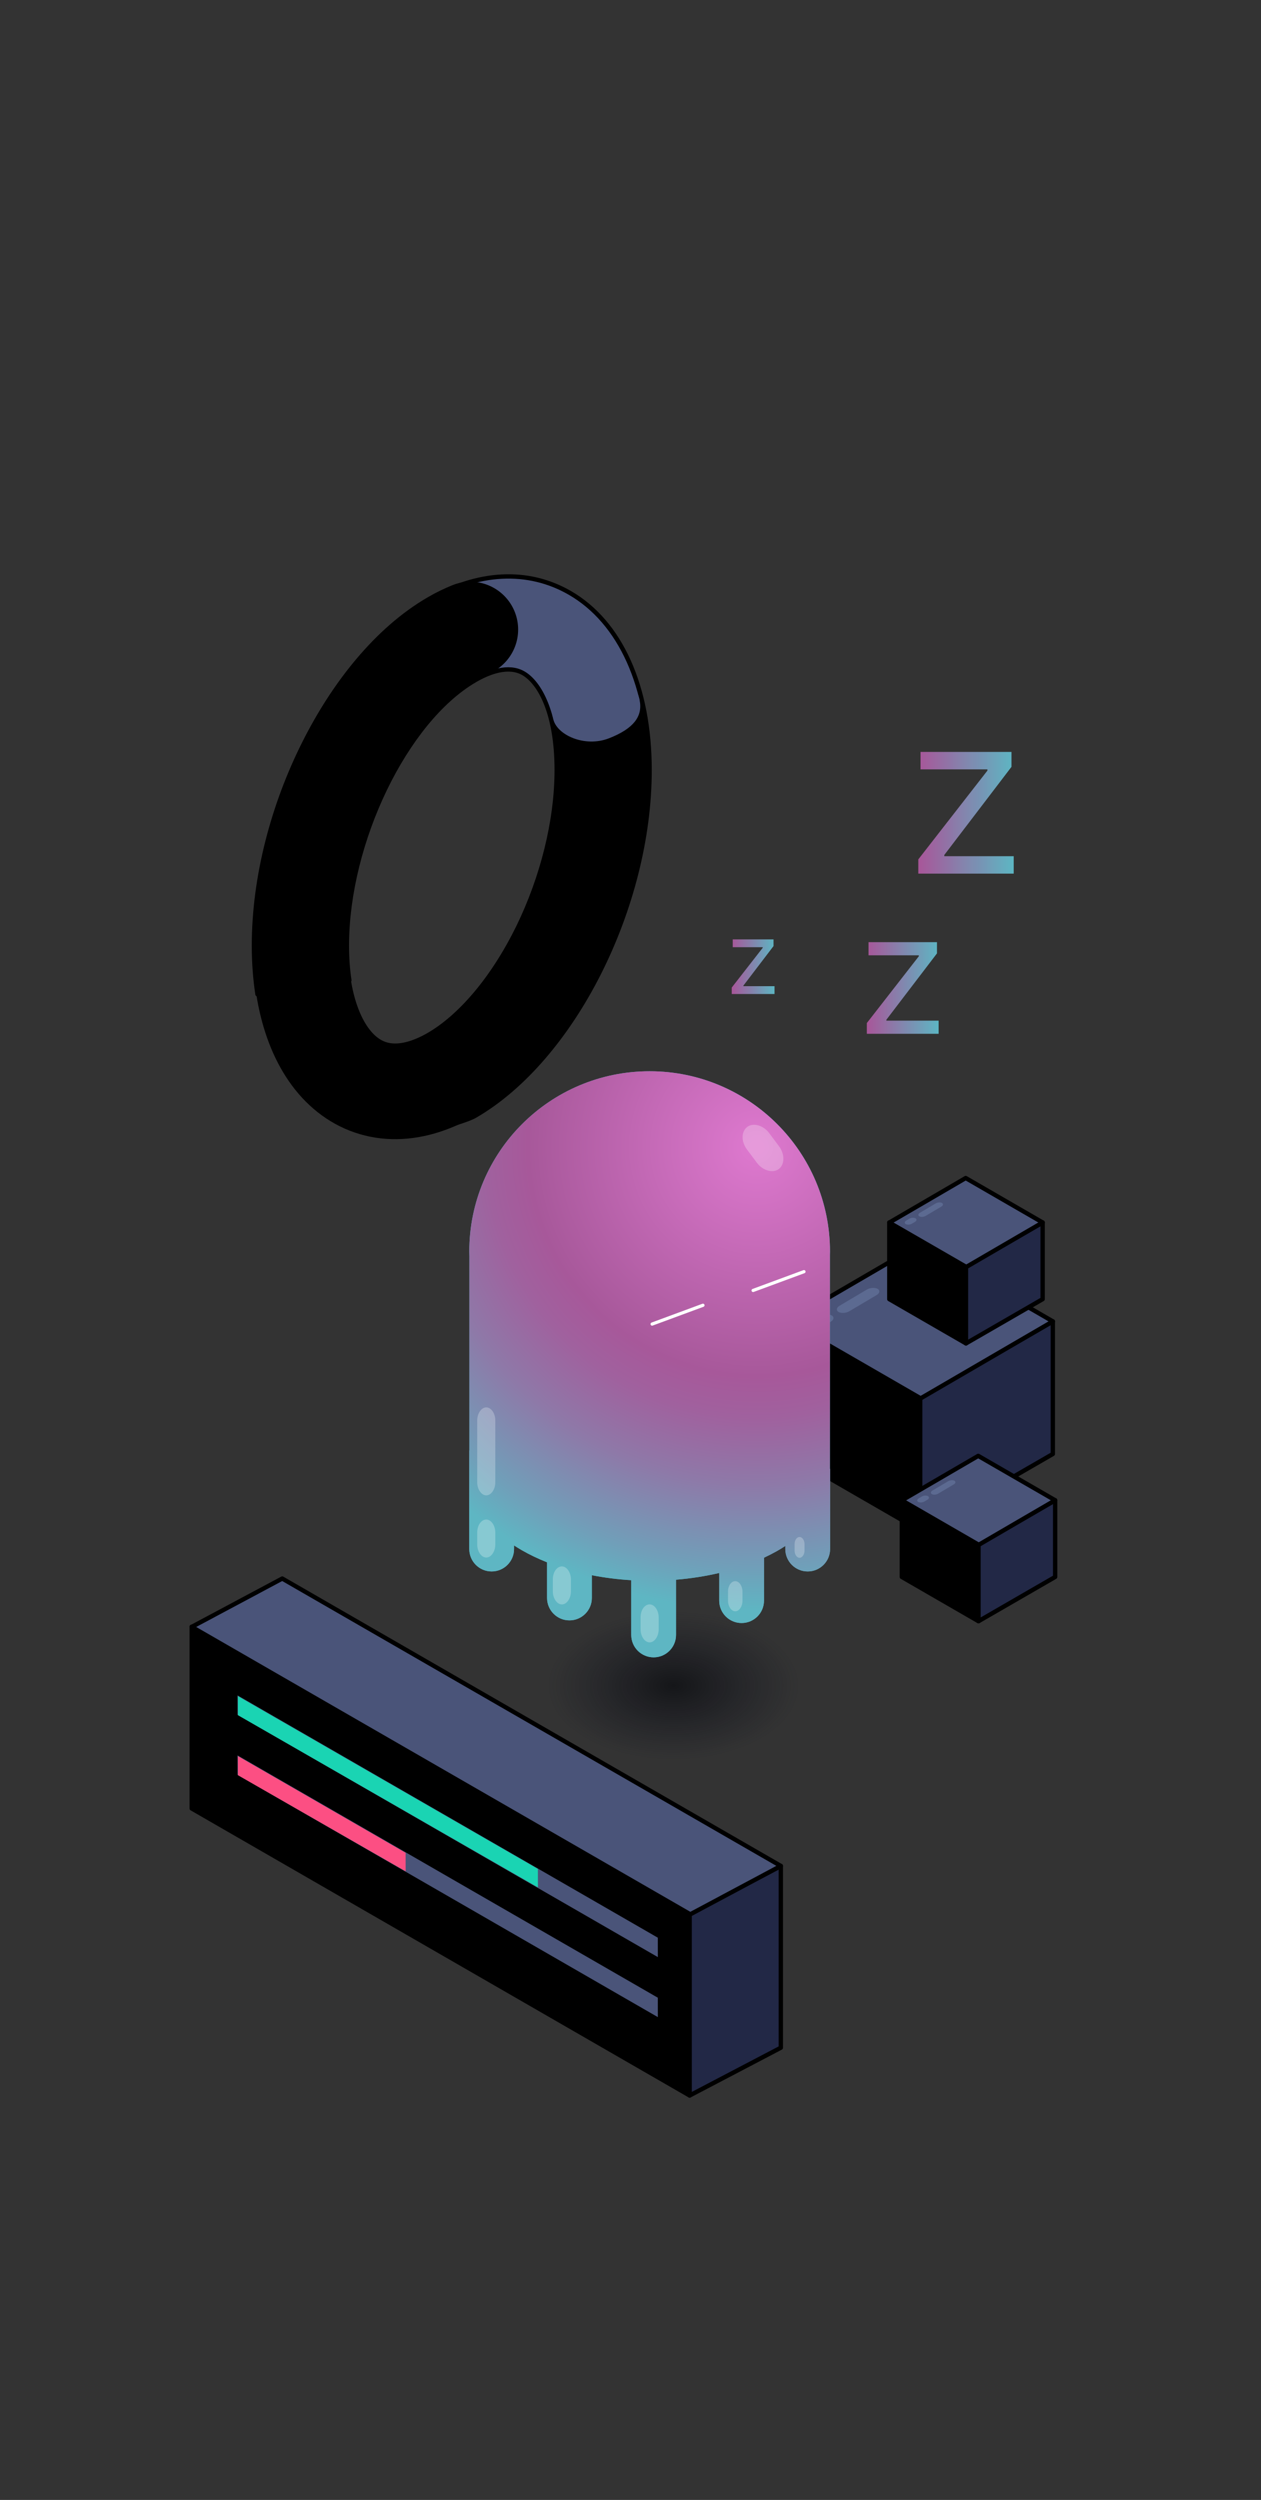 <?xml version="1.0" encoding="utf-8"?>
<!-- Generator: Adobe Illustrator 27.8.1, SVG Export Plug-In . SVG Version: 6.00 Build 0)  -->
<svg version="1.1" id="Слой_1" xmlns="http://www.w3.org/2000/svg" xmlns:xlink="http://www.w3.org/1999/xlink" x="0px" y="0px"
	 viewBox="0 0 290 574.88" style="enable-background:new 0 0 290 574.88;" xml:space="preserve">
<rect x="0" y="0" width="290" height="574.88" fill="#333333" stroke="none"/>
<style type="text/css">
	.st0{stroke:#000000;stroke-linecap:round;stroke-linejoin:round;stroke-miterlimit:10;}
	.st1{fill:#222846;stroke:#000000;stroke-linecap:round;stroke-linejoin:round;stroke-miterlimit:10;}
	.st2{fill-rule:evenodd;clip-rule:evenodd;stroke:#000000;stroke-linecap:round;stroke-linejoin:round;stroke-miterlimit:10;}
	
		.st3{fill-rule:evenodd;clip-rule:evenodd;fill:#222846;stroke:#000000;stroke-linecap:round;stroke-linejoin:round;stroke-miterlimit:10;}
	
		.st4{fill-rule:evenodd;clip-rule:evenodd;fill:#4A5479;stroke:#000000;stroke-linecap:round;stroke-linejoin:round;stroke-miterlimit:10;}
	.st5{fill-rule:evenodd;clip-rule:evenodd;fill:#5C6A91;}
	.st6{fill:#6D75A2;}
	.st7{stroke:#1A213A;stroke-linecap:round;stroke-linejoin:round;stroke-miterlimit:10;}
	.st8{stroke:#4A5479;stroke-linecap:round;stroke-linejoin:round;stroke-miterlimit:10;}
	.st9{fill:url(#SVGID_1_);}
	.st10{fill:url(#SVGID_00000077290462952442373770000018202973483019709336_);}
	.st11{fill:url(#SVGID_00000054228634212411832010000006079474078379784867_);}
	
		.st12{fill:none;stroke:url(#SVGID_00000016775642935793096680000000626343785336598185_);stroke-width:5;stroke-linecap:round;stroke-linejoin:round;stroke-miterlimit:10;}
	.st13{fill:url(#SVGID_00000179646205954257319280000010427366193087330964_);}
	.st14{fill-rule:evenodd;clip-rule:evenodd;fill:#1AD4B3;}
	.st15{fill-rule:evenodd;clip-rule:evenodd;fill:#FC4F83;}
	.st16{fill:#4A5479;stroke:#000000;stroke-linecap:round;stroke-linejoin:round;stroke-miterlimit:10;}
	
		.st17{fill:url(#SVGID_00000118362987919281527920000003444621826174035888_);stroke:#1D1D1B;stroke-width:0.211;stroke-linecap:round;stroke-linejoin:round;stroke-miterlimit:10;}
	.st18{fill-rule:evenodd;clip-rule:evenodd;}
	
		.st19{fill:url(#SVGID_00000160904193922213574370000010380656922419140529_);stroke:#1D1D1B;stroke-width:0.211;stroke-linecap:round;stroke-linejoin:round;stroke-miterlimit:10;}
	
		.st20{fill:url(#SVGID_00000010293496626496239250000014175166930845465758_);stroke:#1D1D1B;stroke-width:0.211;stroke-linecap:round;stroke-linejoin:round;stroke-miterlimit:10;}
	
		.st21{fill:url(#SVGID_00000070832976010285424040000008813544793590636968_);stroke:#1D1D1B;stroke-width:0.211;stroke-linecap:round;stroke-linejoin:round;stroke-miterlimit:10;}
	.st22{fill-rule:evenodd;clip-rule:evenodd;fill:url(#SVGID_00000157306807349256821090000009735975242614629552_);}
	.st23{fill-rule:evenodd;clip-rule:evenodd;fill:url(#SVGID_00000015348035536965046410000002561896894500307127_);}
	.st24{fill:url(#SVGID_00000075159111227570483190000010941995817729692299_);}
	.st25{fill:url(#SVGID_00000139278394829033172190000002515766079213713325_);}
	.st26{fill:url(#SVGID_00000097498215170532598950000015066581126252120491_);}
	
		.st27{fill-rule:evenodd;clip-rule:evenodd;fill:#4AA089;stroke:url(#SVGID_00000105400023321877128940000001745226132443704729_);stroke-linecap:round;stroke-linejoin:round;stroke-miterlimit:10;}
	
		.st28{fill-rule:evenodd;clip-rule:evenodd;fill:#4AA089;stroke:url(#SVGID_00000015346973720374965220000017001555587977717382_);stroke-linecap:round;stroke-linejoin:round;stroke-miterlimit:10;}
	
		.st29{fill:none;stroke:url(#SVGID_00000121270159076318316270000017395844327513814160_);stroke-width:5;stroke-linecap:round;stroke-linejoin:round;stroke-miterlimit:10;}
	.st30{fill:url(#SVGID_00000137118290332113162290000005158444965862767254_);}
	
		.st31{fill:none;stroke:url(#SVGID_00000018947075742548935300000000927902624419031936_);stroke-width:5;stroke-linecap:round;stroke-linejoin:round;stroke-miterlimit:10;}
	.st32{fill:url(#SVGID_00000067953941265179567930000016613075506615915426_);}
	
		.st33{fill:none;stroke:url(#SVGID_00000181063436212619668200000006414440593124142000_);stroke-width:5;stroke-linecap:round;stroke-linejoin:round;stroke-miterlimit:10;}
	.st34{fill:url(#SVGID_00000130645660391244095030000008235703487354912385_);}
	.st35{fill:#4A5479;}
	
		.st36{fill-rule:evenodd;clip-rule:evenodd;fill:#1AD4B3;stroke:#111422;stroke-linecap:round;stroke-linejoin:round;stroke-miterlimit:10;}
	
		.st37{fill-rule:evenodd;clip-rule:evenodd;fill:#4AA089;stroke:url(#SVGID_00000013881692522658164580000003351085392714818198_);stroke-linecap:round;stroke-linejoin:round;stroke-miterlimit:10;}
	.st38{fill:#FFFFFF;}
	
		.st39{fill-rule:evenodd;clip-rule:evenodd;fill:#FC4F83;stroke:#111422;stroke-linecap:round;stroke-linejoin:round;stroke-miterlimit:10;}
	
		.st40{fill-rule:evenodd;clip-rule:evenodd;fill:#CB3D61;stroke:#000000;stroke-linecap:round;stroke-linejoin:round;stroke-miterlimit:10;}
	.st41{fill:url(#SVGID_00000176750816155270316060000003611214543794457497_);}
	.st42{fill:url(#SVGID_00000125572320349500409250000017392097623812035758_);}
	.st43{fill:url(#SVGID_00000127037007742783239950000010751507577559897009_);}
	
		.st44{fill:none;stroke:url(#SVGID_00000168081485652902839350000017606961629118654648_);stroke-width:5;stroke-linecap:round;stroke-linejoin:round;stroke-miterlimit:10;}
	.st45{fill:url(#SVGID_00000096040844814945018430000005902676425588786343_);}
	
		.st46{fill:none;stroke:url(#SVGID_00000127751631505822292020000014170642288821355914_);stroke-width:5;stroke-linecap:round;stroke-linejoin:round;stroke-miterlimit:10;}
	.st47{fill:url(#SVGID_00000016785823683581312330000003697473871723640975_);}
	.st48{fill:url(#SVGID_00000075862973192905802230000010931266816672937626_);}
	.st49{fill:#222846;}
	.st50{fill:url(#SVGID_00000094620586788774149590000001757513056507623569_);}
	.st51{fill:url(#SVGID_00000084490987073698190300000016189544254650264494_);}
	.st52{fill:url(#SVGID_00000138554493715212168810000017019187722115686311_);}
	.st53{fill:url(#SVGID_00000013184156364495320090000000637067594595580056_);}
	.st54{fill:url(#SVGID_00000114047185424162188720000011393507874429607047_);}
	.st55{fill:url(#SVGID_00000168110016760714191730000003829456333274898052_);}
	.st56{fill-rule:evenodd;clip-rule:evenodd;fill:#6D75A2;}
	.st57{fill-rule:evenodd;clip-rule:evenodd;fill:#4A5479;}
	.st58{opacity:0.29;fill:url(#SVGID_00000021815741023091233510000011171116646606910130_);enable-background:new    ;}
	.st59{fill:url(#SVGID_00000124859528607036155240000001526203111026597036_);}
	.st60{fill:url(#SVGID_00000158750347882418179230000017759140555776012734_);}
	.st61{fill:url(#SVGID_00000109013959525150883570000005788165133922617993_);}
	.st62{fill-rule:evenodd;clip-rule:evenodd;fill:url(#SVGID_00000046337657097618523020000013579042632198122150_);}
	.st63{fill:url(#SVGID_00000057111146368587841880000015113285870487963041_);}
	.st64{fill:url(#SVGID_00000183967303683858764050000004418675993908632225_);}
	.st65{fill:url(#SVGID_00000098198224823424474410000017418144043842400426_);}
	.st66{fill:url(#SVGID_00000096037604635704644560000017279553089295636394_);}
	.st67{opacity:0.29;fill:url(#SVGID_00000142896333541084106930000017683148369646147517_);enable-background:new    ;}
	.st68{fill-rule:evenodd;clip-rule:evenodd;fill:#222846;}
	
		.st69{fill:none;stroke:url(#SVGID_00000137850749184349535320000011108905635591950996_);stroke-width:5;stroke-linecap:round;stroke-linejoin:round;stroke-miterlimit:10;}
	.st70{fill:url(#SVGID_00000165924288196726220090000008061776433565497729_);}
	
		.st71{fill:none;stroke:url(#SVGID_00000174599645646573615970000014928227369428802179_);stroke-width:5;stroke-linecap:round;stroke-linejoin:round;stroke-miterlimit:10;}
	.st72{fill:url(#SVGID_00000084521879851878881380000004602602804608378281_);}
	
		.st73{fill:none;stroke:url(#SVGID_00000121253026083926331420000001619635786919248276_);stroke-width:5;stroke-linecap:round;stroke-linejoin:round;stroke-miterlimit:10;}
	.st74{fill:url(#SVGID_00000113320491644397398100000016041589340656648872_);}
	
		.st75{fill-rule:evenodd;clip-rule:evenodd;fill:#4AA089;stroke:url(#SVGID_00000173162634477388582850000002591491599676669338_);stroke-linecap:round;stroke-linejoin:round;stroke-miterlimit:10;}
	.st76{fill-rule:evenodd;clip-rule:evenodd;fill:url(#SVGID_00000121980359574278986530000017562325740057008564_);}
	.st77{fill:url(#SVGID_00000080205070615898959070000004384331607004049828_);}
	.st78{fill:url(#SVGID_00000046314239376115878140000008759416176398717581_);}
	.st79{fill:url(#SVGID_00000015317294177556622100000011963643864859258753_);}
	.st80{opacity:0.29;fill:url(#SVGID_00000043436842224083537400000016242878751837951925_);}
	.st81{opacity:0.29;fill:url(#SVGID_00000118397816035844547870000013993281513027940283_);}
	.st82{opacity:0.256;fill-rule:evenodd;clip-rule:evenodd;fill:#FFFFFF;enable-background:new    ;}
	.st83{opacity:0.67;fill:url(#SVGID_00000013169386822586361350000002997984697945099453_);}
	.st84{fill:#3FA9BD;}
	.st85{fill:url(#SVGID_00000011030173682915968730000004395810630109285038_);}
	.st86{fill-rule:evenodd;clip-rule:evenodd;fill:#555069;}
	.st87{fill-rule:evenodd;clip-rule:evenodd;fill:#FFFFFF;}
	.st88{fill-rule:evenodd;clip-rule:evenodd;fill:#AFAFB1;}
	.st89{fill-rule:evenodd;clip-rule:evenodd;fill:#D3D3D3;}
	.st90{opacity:0.67;fill:url(#SVGID_00000055675298414855623520000014977918283166442885_);}
	.st91{fill:url(#SVGID_00000096754388391445765670000011953916500764020925_);}
	.st92{opacity:0.67;fill:url(#SVGID_00000160872399658112160820000011352731161775665082_);}
	.st93{fill:url(#SVGID_00000010309829627351391850000005716306310904008620_);}
	.st94{opacity:0.67;fill:url(#SVGID_00000030451286782587836040000017050332975169939339_);}
	.st95{fill:url(#SVGID_00000140700878920081215080000014914872687175348398_);}
	.st96{opacity:0.67;fill:url(#SVGID_00000143590010805401761730000016785814495494760370_);}
	.st97{fill:url(#SVGID_00000167398242542963576950000007242901631125558462_);}
	.st98{opacity:0.67;fill:url(#SVGID_00000087395513475076099870000001765493371839762606_);}
	.st99{fill:url(#SVGID_00000047045485960037585180000018280712475221549699_);}
	.st100{fill:#1AD4B3;}
	.st101{opacity:0.67;fill:url(#SVGID_00000047782757719863696830000012071795375662750347_);}
	.st102{fill:url(#SVGID_00000124855415048114241980000016980612904837786282_);}
	.st103{opacity:0.67;fill:url(#SVGID_00000031914685933318751980000018162026682599530919_);}
	.st104{fill:url(#SVGID_00000129170272812499818000000013089309805478968482_);}
	.st105{opacity:0.67;fill:url(#SVGID_00000073710412138732341230000011491564615396786366_);}
	.st106{fill:url(#SVGID_00000170274765988814294830000003360768443004043138_);}
	.st107{opacity:0.67;fill:url(#SVGID_00000085208515655851661320000009691545224155234999_);}
	.st108{fill:url(#SVGID_00000099623210959690182400000009078920994916010388_);}
	.st109{opacity:0.67;fill:url(#SVGID_00000096764835181118508220000016269178991964556955_);}
	.st110{fill:url(#SVGID_00000151545929488547467220000001156511306917082770_);}
	.st111{opacity:0.67;fill:url(#SVGID_00000021079759806376233690000017662539915583032248_);}
	.st112{fill:url(#SVGID_00000108992185837766703230000011451613199688165811_);}
	
		.st113{fill-rule:evenodd;clip-rule:evenodd;fill:none;stroke:#FFFFFF;stroke-width:0.738;stroke-linecap:round;stroke-linejoin:round;stroke-miterlimit:10;}
	.st114{opacity:0.67;fill:url(#SVGID_00000023959274554545278770000008612683087100139961_);}
	.st115{fill:url(#SVGID_00000155110767630369455910000000638673642808548779_);}
	.st116{opacity:0.67;fill:url(#SVGID_00000106116851199881203470000012375321281415075765_);}
	.st117{fill:url(#SVGID_00000173874206391751057310000008962329812103588496_);}
	.st118{opacity:0.67;fill:url(#SVGID_00000074436636472081662500000016250262327454384529_);}
	.st119{fill:url(#SVGID_00000047739286101907644790000013076965301715146683_);}
	.st120{opacity:0.67;fill:url(#SVGID_00000142889804564462714890000006615023636952300688_);}
	.st121{fill:url(#SVGID_00000083774398544415656090000016487081945497350798_);}
	.st122{opacity:0.67;fill:url(#SVGID_00000061438580275764717460000006845757942260833697_);}
	.st123{fill:url(#SVGID_00000020380302117130565690000006007170087448837505_);}
	.st124{opacity:0.67;fill:url(#SVGID_00000066499117445837085510000006586420197656268222_);}
	.st125{fill:url(#SVGID_00000002357433743927949420000010068483997918670993_);}
	.st126{opacity:0.67;fill:url(#SVGID_00000141450497410211004360000017012385930669127568_);}
	.st127{fill:url(#SVGID_00000115477997774602869500000017520507644504977057_);}
	.st128{opacity:0.67;fill:url(#SVGID_00000051362252011270476440000010203864143227570850_);}
	.st129{fill:url(#SVGID_00000134940826106563534290000009004781605055670917_);}
	.st130{opacity:0.67;fill:url(#SVGID_00000104688240198263579730000006709093740268365201_);enable-background:new    ;}
	.st131{fill:#5EA6B9;}
	.st132{fill:url(#SVGID_00000119079255114083963520000002559044504392394403_);}
	.st133{fill-rule:evenodd;clip-rule:evenodd;fill:#545067;}
	.st134{fill-rule:evenodd;clip-rule:evenodd;fill:#AEAEB0;}
	.st135{fill-rule:evenodd;clip-rule:evenodd;fill:#D2D2D2;}
	.st136{opacity:0.67;fill:url(#SVGID_00000021814394085319950370000013180053466383411391_);enable-background:new    ;}
	.st137{fill:url(#SVGID_00000040541525863014220400000012764144922807954306_);}
	.st138{fill-rule:evenodd;clip-rule:evenodd;fill:#63D0B3;}
	
		.st139{fill-rule:evenodd;clip-rule:evenodd;fill:none;stroke:#000000;stroke-linecap:round;stroke-linejoin:round;stroke-miterlimit:10;}
	.st140{fill-rule:evenodd;clip-rule:evenodd;fill:#E85C83;}
	
		.st141{fill-rule:evenodd;clip-rule:evenodd;fill:#4AA089;stroke:url(#SVGID_00000013187892889167026650000013610620423388393868_);stroke-linecap:round;stroke-linejoin:round;stroke-miterlimit:10;}
	.st142{fill:#5DC29D;}
	.st143{fill:url(#SVGID_00000124144155597799567280000000032655363244948884_);}
	.st144{fill:url(#SVGID_00000015314365155958708290000003423814578592333465_);}
	.st145{fill:#E85C83;}
	.st146{opacity:0.67;fill:url(#SVGID_00000052804164289025177420000013100351995745798795_);enable-background:new    ;}
	.st147{fill:url(#SVGID_00000056390091928785992340000007106208343835078078_);}
	
		.st148{fill:none;stroke:url(#SVGID_00000132770826490814826480000006284904094245708446_);stroke-width:5;stroke-linecap:round;stroke-linejoin:round;stroke-miterlimit:10;}
	.st149{fill:url(#SVGID_00000126310348851004558700000013510426273346471815_);}
	.st150{opacity:0.67;fill:url(#SVGID_00000136388002359258945480000012892704704256005557_);enable-background:new    ;}
	.st151{fill:url(#SVGID_00000023969016429608484130000002045806052996569791_);}
	.st152{opacity:0.67;fill:url(#SVGID_00000046340342330931945180000003450775684247648917_);}
	.st153{fill:url(#SVGID_00000116958454831629056430000002339671163233669506_);}
	.st154{opacity:0.67;fill:url(#SVGID_00000102535270252431458070000015969156007960223147_);}
	.st155{fill:url(#SVGID_00000039124296970382364240000008410025464021120684_);}
	.st156{opacity:0.67;fill:url(#SVGID_00000056427756123357453260000001343836805345492627_);}
	.st157{fill:url(#SVGID_00000119106924955206465860000001044883207281343677_);}
	.st158{opacity:0.67;fill:url(#SVGID_00000152266110705687219760000012680271783989982615_);}
	.st159{fill:url(#SVGID_00000026136352472588589510000011507384458963571644_);}
	.st160{opacity:0.67;fill:url(#SVGID_00000136375843976624118230000004374099702822519486_);}
	.st161{fill:url(#SVGID_00000078006164582097144060000008120865173385486245_);}
	.st162{fill:none;stroke:#000000;stroke-width:22;stroke-linecap:round;stroke-linejoin:round;stroke-miterlimit:10;}
	.st163{fill:url(#SVGID_00000047052333458917472380000007395209486696041354_);}
	.st164{fill:url(#SVGID_00000137852039193413765860000001339764802277941654_);}
	.st165{fill:none;stroke:url(#SVGID_00000171678648155900384820000008376220760197388969_);stroke-width:5;stroke-miterlimit:10;}
	.st166{fill:url(#SVGID_00000129178360160984960270000014439412678247722132_);}
	.st167{fill:none;}
	.st168{opacity:0.67;fill:url(#SVGID_00000058585030165007318750000005362017751455045812_);}
	.st169{fill:url(#SVGID_00000016769812934407828580000005679884773901548430_);}
	.st170{fill:none;stroke:url(#SVGID_00000042004146877209566710000011069560007290228105_);stroke-width:5;stroke-miterlimit:10;}
	.st171{fill:url(#SVGID_00000100357552076692475840000000644181628612232601_);}
	.st172{opacity:0.67;fill:url(#SVGID_00000074439926623779334120000005525366246008464049_);}
	.st173{fill:url(#SVGID_00000076572597076079221710000014610485114386882230_);}
	.st174{opacity:0.67;fill:url(#SVGID_00000083082454957460623650000016882964816370039211_);}
	.st175{fill:url(#SVGID_00000062905132802898615300000000314888054087020979_);}
	.st176{opacity:0.67;fill:url(#SVGID_00000016039879042361241400000006966792493961742222_);}
	.st177{fill:url(#SVGID_00000048495255926311929380000007076471979015401141_);}
</style>
<g>
	<polygon class="st2" points="211.62,351.97 181.12,334.36 181.12,303.86 211.62,321.47 	"/>
	<polygon class="st3" points="211.62,351.97 242.12,334.36 242.12,303.86 211.62,321.47 	"/>
	<polygon class="st4" points="211.73,321.56 181.12,303.89 211.51,286.18 242.13,303.86 	"/>
	<path id="矩形_00000097470792861218074540000014695661980223527827_" class="st5" d="M201.83,296.38L201.83,296.38
		c0.6,0.34,0.5,1-0.21,1.42l-6.33,3.75c-0.71,0.42-1.84,0.49-2.44,0.15l0,0c-0.6-0.34-0.5-1,0.21-1.42l6.33-3.75
		C200.1,296.11,201.23,296.04,201.83,296.38z"/>
	<path id="矩形_00000170970761544490986820000012691897215981872783_" class="st5" d="M191.29,302.5L191.29,302.5
		c0.6,0.34,0.5,1-0.21,1.42l-1.23,0.73c-0.71,0.42-1.84,0.49-2.44,0.15l0,0c-0.6-0.34-0.5-1,0.21-1.42l1.23-0.73
		C189.61,302.2,190.69,302.16,191.29,302.5z"/>
</g>
<g>
	<linearGradient id="SVGID_1_" gradientUnits="userSpaceOnUse" x1="168.283" y1="222.291" x2="178.125" y2="222.291">
		<stop  offset="0" style="stop-color:#A85699"/>
		<stop  offset="1" style="stop-color:#5DB6C3"/>
	</linearGradient>
	<path class="st9" d="M168.28,228.57v-1.47l7.13-9.15v-0.13h-6.9v-1.8h9.38v1.54l-6.93,9.09v0.13h7.16v1.8H168.28z"/>
</g>
<g>
	
		<linearGradient id="SVGID_00000085942037830745177650000017735560848437254542_" gradientUnits="userSpaceOnUse" x1="199.351" y1="227.196" x2="215.859" y2="227.196">
		<stop  offset="0" style="stop-color:#A85699"/>
		<stop  offset="1" style="stop-color:#5DB6C3"/>
	</linearGradient>
	<path style="fill:url(#SVGID_00000085942037830745177650000017735560848437254542_);" d="M199.35,237.73v-2.47l11.96-15.36v-0.22
		h-11.57v-3.02h15.74v2.58l-11.63,15.25v0.22h12.01v3.02H199.35z"/>
</g>
<g>
	
		<linearGradient id="SVGID_00000134928815643290613060000007902012117879935888_" gradientUnits="userSpaceOnUse" x1="211.185" y1="186.905" x2="233.122" y2="186.905">
		<stop  offset="0" style="stop-color:#A85699"/>
		<stop  offset="1" style="stop-color:#5DB6C3"/>
	</linearGradient>
	<path style="fill:url(#SVGID_00000134928815643290613060000007902012117879935888_);" d="M211.19,200.9v-3.28l15.89-20.41v-0.29
		h-15.38v-4.01h20.92v3.43l-15.45,20.26v0.29h15.96v4.01H211.19z"/>
</g>
<g>
	<g>
		
			<radialGradient id="SVGID_00000128452155219630646680000007534477153835403937_" cx="154.907" cy="387.558" r="29.142" gradientTransform="matrix(1 0 0 0.59 0 158.979)" gradientUnits="userSpaceOnUse">
			<stop  offset="0" style="stop-color:#06070C"/>
			<stop  offset="1" style="stop-color:#0D101D;stop-opacity:0"/>
		</radialGradient>
		<path style="opacity:0.67;fill:url(#SVGID_00000128452155219630646680000007534477153835403937_);" d="M179.89,373.49
			c-13.67-7.89-35.94-7.99-49.74-0.23c-13.8,7.77-13.9,20.46-0.23,28.36s35.94,7.99,49.74,0.23
			C193.46,394.08,193.56,381.38,179.89,373.49z"/>
		<g>
			<path class="st84" d="M190.86,337.78V288.5c0-0.23,0.02-0.45,0.02-0.68c0-22.91-18.57-41.48-41.48-41.48
				c-22.91,0-41.48,18.57-41.48,41.48c0,0.36,0.02,0.72,0.03,1.07v44.66h-0.03v22.67c0,2.84,2.3,5.15,5.15,5.15
				c2.84,0,5.15-2.31,5.15-5.15v-0.83c0.56,0.36,1.13,0.72,1.74,1.07c1.83,1.06,3.79,1.99,5.85,2.81v8.2c0,2.84,2.3,5.15,5.15,5.15
				c2.84,0,5.15-2.31,5.15-5.15v-5.23c2.95,0.57,5.99,0.96,9.06,1.14v12.59c0,2.84,2.3,5.15,5.15,5.15s5.15-2.31,5.15-5.15v-12.7
				c3.39-0.28,6.73-0.8,9.93-1.55v6.36c0,2.84,2.3,5.15,5.15,5.15s5.15-2.31,5.15-5.15v-9.87c1-0.47,1.97-0.96,2.91-1.49
				c0.7-0.39,1.35-0.8,1.99-1.21v0.71c0,2.84,2.3,5.15,5.15,5.15c2.84,0,5.15-2.31,5.15-5.15v-18.45H190.86z"/>
			
				<radialGradient id="SVGID_00000143591778296173922920000012994913746828598188_" cx="174.083" cy="263.764" r="106.685" gradientUnits="userSpaceOnUse">
				<stop  offset="0.012" style="stop-color:#DD78CE"/>
				<stop  offset="0.494" style="stop-color:#A7589A"/>
				<stop  offset="0.583" style="stop-color:#A0619E"/>
				<stop  offset="0.727" style="stop-color:#8E79A8"/>
				<stop  offset="0.908" style="stop-color:#709FB9"/>
				<stop  offset="1" style="stop-color:#5EB6C3"/>
			</radialGradient>
			<path style="fill:url(#SVGID_00000143591778296173922920000012994913746828598188_);" d="M190.86,337.78V288.5
				c0-0.23,0.02-0.45,0.02-0.68c0-22.91-18.57-41.48-41.48-41.48c-22.91,0-41.48,18.57-41.48,41.48c0,0.36,0.02,0.72,0.03,1.07
				v44.66h-0.03v22.67c0,2.84,2.3,5.15,5.15,5.15c2.84,0,5.15-2.31,5.15-5.15v-0.83c0.56,0.36,1.13,0.72,1.74,1.07
				c1.83,1.06,3.79,1.99,5.85,2.81v8.2c0,2.84,2.3,5.15,5.15,5.15c2.84,0,5.15-2.31,5.15-5.15v-5.23c2.95,0.57,5.99,0.96,9.06,1.14
				v12.59c0,2.84,2.3,5.15,5.15,5.15s5.15-2.31,5.15-5.15v-12.7c3.39-0.28,6.73-0.8,9.93-1.55v6.36c0,2.84,2.3,5.15,5.15,5.15
				s5.15-2.31,5.15-5.15v-9.87c1-0.47,1.97-0.96,2.91-1.49c0.7-0.39,1.35-0.8,1.99-1.21v0.71c0,2.84,2.3,5.15,5.15,5.15
				c2.84,0,5.15-2.31,5.15-5.15v-18.45H190.86z"/>
		</g>
		<path id="矩形_00000175296417502330949940000010648230615984238256_" class="st82" d="M111.83,323.64L111.83,323.64
			c1.12,0,2.08,1.38,2.08,2.99v14.25c0,1.61-0.96,2.99-2.08,2.99l0,0c-1.12,0-2.08-1.38-2.08-2.99v-14.25
			C109.75,325.02,110.71,323.64,111.83,323.64z"/>
		<path id="矩形_00000051354776684380542120000004367625321949349027_" class="st82" d="M111.83,349.43L111.83,349.43
			c1.12,0,2.08,1.38,2.08,2.99v2.76c0,1.61-0.96,2.99-2.08,2.99l0,0c-1.12,0-2.08-1.38-2.08-2.99v-2.76
			C109.75,350.7,110.71,349.43,111.83,349.43z"/>
		<path id="矩形_00000110434975425298067340000000398397039854040205_" class="st82" d="M129.22,360.21L129.22,360.21
			c1.12,0,2.08,1.38,2.08,2.99v2.76c0,1.61-0.96,2.99-2.08,2.99l0,0c-1.12,0-2.08-1.38-2.08-2.99v-2.76
			C127.14,361.47,128.1,360.21,129.22,360.21z"/>
		<path id="矩形_00000123403041713965501730000014715364816607452845_" class="st82" d="M149.4,368.94L149.4,368.94
			c1.12,0,2.08,1.38,2.08,2.99v2.76c0,1.61-0.96,2.99-2.08,2.99l0,0c-1.12,0-2.08-1.38-2.08-2.99v-2.76
			C147.31,370.21,148.27,368.94,149.4,368.94z"/>
		<path id="矩形_00000101803568991221213380000010953932042352268430_" class="st82" d="M169.09,363.6L169.09,363.6
			c0.89,0,1.66,1.1,1.66,2.37v2.19c0,1.28-0.76,2.37-1.66,2.37l0,0c-0.89,0-1.66-1.1-1.66-2.37v-2.19
			C167.43,364.61,168.2,363.6,169.09,363.6z"/>
		<path id="矩形_00000142866738084241984220000014359196539886064777_" class="st82" d="M183.88,353.44L183.88,353.44
			c0.62,0,1.14,0.76,1.14,1.64v1.51c0,0.88-0.53,1.64-1.14,1.64l0,0c-0.62,0-1.14-0.76-1.14-1.64v-1.51
			C182.74,354.14,183.27,353.44,183.88,353.44z"/>
		<line class="st113" x1="149.97" y1="304.48" x2="161.66" y2="300.16"/>
		<line class="st113" x1="173.2" y1="296.75" x2="184.89" y2="292.43"/>
	</g>
</g>
<path id="矩形_00000094615620647633312080000002656045730005282233_" class="st82" d="M171.86,259.14L171.86,259.14
	c1.37-1.02,3.68-0.37,5.02,1.41l2.29,3.06c1.34,1.79,1.31,4.19-0.06,5.22l0,0c-1.37,1.02-3.68,0.37-5.02-1.41l-2.29-3.06
	C170.37,262.44,170.49,260.16,171.86,259.14z"/>
<g>
	<g>
		<g>
			<g>
				<polygon class="st2" points="158.6,481.88 44.09,415.87 44.09,374.08 158.6,440.09 				"/>
				<polygon class="st3" points="158.6,481.88 179.57,470.89 179.57,429.1 158.6,440.09 				"/>
				<polygon class="st4" points="158.75,440.21 44.09,374.12 64.91,363 179.57,429.09 				"/>
			</g>
		</g>
	</g>
	<g>
		<polygon class="st2" points="151.94,452.05 53.05,395.2 53.05,388.41 151.94,445.27 		"/>
		<polygon class="st4" points="151.79,450.92 54.13,394.62 54.12,389 151.78,445.3 		"/>
		<polygon class="st14" points="123.71,434.03 54.72,394.42 54.71,390.03 123.7,429.77 		"/>
	</g>
	<g>
		<polygon class="st2" points="151.94,465.85 53.05,409 53.05,402.21 151.94,459.07 		"/>
		<polygon class="st4" points="151.79,464.72 54.13,408.42 54.12,402.8 151.78,459.1 		"/>
		<polygon class="st15" points="93.29,430.33 54.72,408.22 54.71,403.83 93.28,426.07 		"/>
	</g>
</g>
<g>
	<polygon class="st2" points="222.15,308.93 204.52,298.75 204.52,281.12 222.15,291.3 	"/>
	<polygon class="st3" points="222.15,308.93 239.78,298.75 239.78,281.12 222.15,291.3 	"/>
	<polygon class="st4" points="222.22,291.35 204.52,281.14 222.09,270.9 239.78,281.12 	"/>
	<path id="矩形_00000008835325966006391610000016989482223732770233_" class="st5" d="M216.63,276.63L216.63,276.63
		c0.35,0.2,0.29,0.58-0.12,0.82l-3.66,2.17c-0.41,0.24-1.06,0.29-1.41,0.09l0,0c-0.35-0.2-0.29-0.58,0.12-0.82l3.66-2.17
		C215.63,276.47,216.28,276.43,216.63,276.63z"/>
	<path id="矩形_00000107590920430511317350000009376957701646319021_" class="st5" d="M210.54,280.16L210.54,280.16
		c0.35,0.2,0.29,0.58-0.12,0.82l-0.71,0.42c-0.41,0.24-1.06,0.29-1.41,0.09l0,0c-0.35-0.2-0.29-0.58,0.12-0.82l0.71-0.42
		C209.57,279.99,210.19,279.97,210.54,280.16z"/>
</g>
<g>
	<polygon class="st2" points="225.03,372.81 207.4,362.63 207.4,345 225.03,355.18 	"/>
	<polygon class="st3" points="225.03,372.81 242.66,362.63 242.66,345 225.03,355.18 	"/>
	<polygon class="st4" points="225.09,355.24 207.4,345.02 224.97,334.79 242.66,345 	"/>
	<path id="矩形_00000001651599796411897920000018387228726600695711_" class="st5" d="M219.5,340.51L219.5,340.51
		c0.35,0.2,0.29,0.58-0.12,0.82l-3.66,2.17c-0.41,0.24-1.06,0.29-1.41,0.09l0,0c-0.35-0.2-0.29-0.58,0.12-0.82l3.66-2.17
		C218.51,340.36,219.16,340.31,219.5,340.51z"/>
	<path id="矩形_00000180346422524111650200000018427739023138151866_" class="st5" d="M213.41,344.05L213.41,344.05
		c0.35,0.2,0.29,0.58-0.12,0.82l-0.71,0.42c-0.41,0.24-1.06,0.29-1.41,0.09l0,0c-0.35-0.2-0.29-0.58,0.12-0.82l0.71-0.42
		C212.44,343.87,213.06,343.85,213.41,344.05z"/>
</g>
<g>
	<g>
		<path class="st16" d="M101.78,259.33l-6.15-19.81c1.01-0.41,1.96-0.87,2.9-1.42c15.99-9.27,29.5-37.22,29.5-61.03
			c0-13.15-3.96-20.12-7.67-22.25c-3.46-1.99-7.94-0.23-11.1,1.6c-15.98,9.27-29.49,37.22-29.49,61.03c0,2.81,0.19,5.49,0.57,7.97
			l-21.12,3.23c-0.54-3.54-0.82-7.31-0.82-11.19c0-31.54,17.63-66.46,40.14-79.51c11.35-6.58,22.88-7.16,32.48-1.63
			c11.68,6.73,18.37,21.59,18.37,40.77c0,31.54-17.63,66.46-40.14,79.51C107.46,257.62,103.71,258.55,101.78,259.33z"/>
	</g>
	<path class="st162" d="M108.16,144.77c-1.4,0.57-2.82,1.25-4.26,2.09C84.67,158,69.08,189.46,69.08,217.13s15.59,41.05,34.81,29.9
		c19.23-11.15,34.81-42.61,34.81-70.27c0-3.42-0.24-6.62-0.69-9.58"/>
	<path class="st35" d="M147.08,160.93c0.82,3.81-1.4,6.64-7.01,8.84c-5.6,2.2-12.12-0.77-12.86-4.52
		c-0.74-3.8-2.37-11.09,5.03-13.34C141.37,149.13,146.27,157.14,147.08,160.93z"/>
</g>
</svg>
